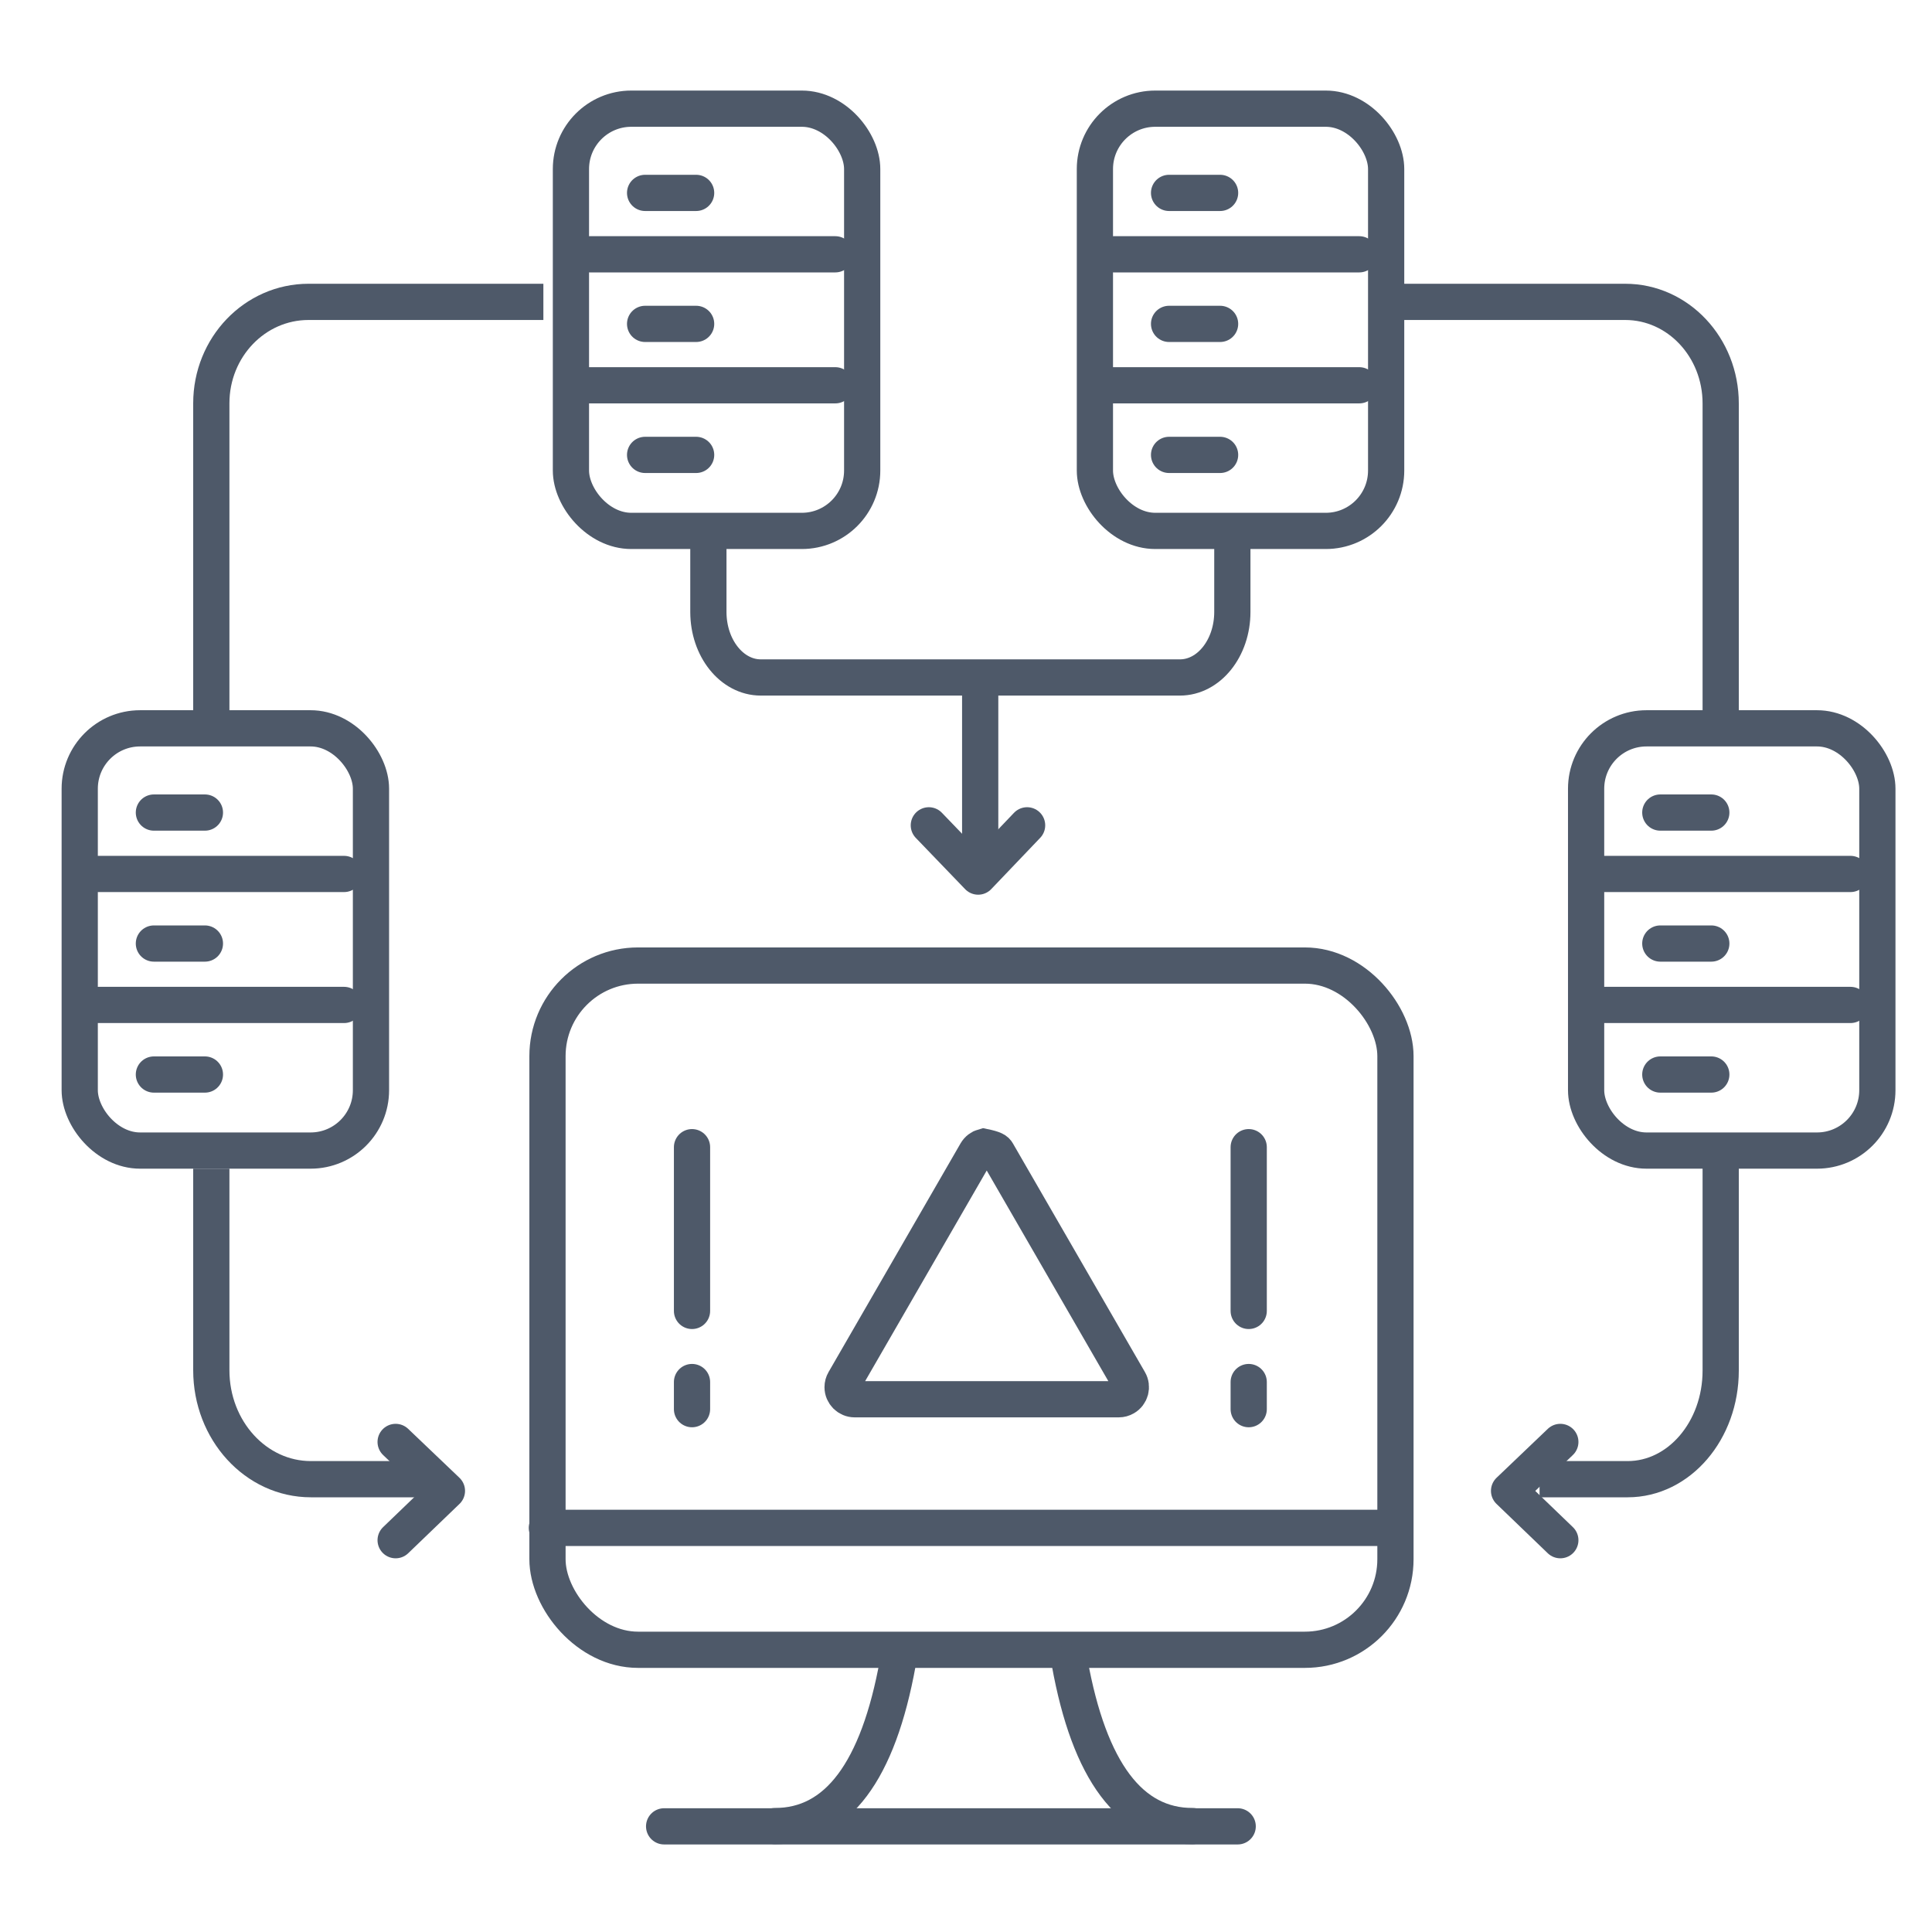 <?xml version="1.0" encoding="UTF-8"?>
<svg width="64px" height="64px" viewBox="0 0 64 64" version="1.1" xmlns="http://www.w3.org/2000/svg" xmlns:xlink="http://www.w3.org/1999/xlink">
    <title>集群</title>
    <g id="控件" stroke="none" stroke-width="1" fill="none" fill-rule="evenodd">
        <g id="集群" stroke="#4E5969" stroke-width="1.2">
            <line x1="19.534" y1="8.424" x2="27.67" y2="8.424" id="直线-2备份-8" stroke-linecap="round" stroke-linejoin="round"></line>
            <line x1="3.261" y1="28.951" x2="11.397" y2="28.951" id="直线-2备份-15" stroke-linecap="round" stroke-linejoin="round"></line>
            <line x1="36.891" y1="8.424" x2="45.027" y2="8.424" id="直线-2备份-10" stroke-linecap="round" stroke-linejoin="round"></line>
            <line x1="53.163" y1="28.951" x2="61.299" y2="28.951" id="直线-2备份-16" stroke-linecap="round" stroke-linejoin="round"></line>
            <line x1="19.534" y1="12.763" x2="27.67" y2="12.763" id="直线-2备份-9" stroke-linecap="round" stroke-linejoin="round"></line>
            <line x1="3.261" y1="33.29" x2="11.397" y2="33.29" id="直线-2备份-17" stroke-linecap="round" stroke-linejoin="round"></line>
            <line x1="36.891" y1="12.763" x2="45.027" y2="12.763" id="直线-2备份-11" stroke-linecap="round" stroke-linejoin="round"></line>
            <line x1="53.163" y1="33.29" x2="61.299" y2="33.29" id="直线-2备份-18" stroke-linecap="round" stroke-linejoin="round"></line>
            <rect id="矩形" x="18.913" y="3.6" width="9.648" height="13.987" rx="2"></rect>
            <rect id="矩形备份-2" x="2.641" y="24.127" width="9.648" height="13.987" rx="2"></rect>
            <rect id="矩形备份" x="36.27" y="3.6" width="9.648" height="13.987" rx="2"></rect>
            <rect id="矩形备份-3" x="52.542" y="24.127" width="9.648" height="13.987" rx="2"></rect>
            <line x1="21.37" y1="10.729" x2="23.06" y2="10.729" id="直线-2备份-5" stroke-linecap="round" stroke-linejoin="round"></line>
            <line x1="5.098" y1="31.256" x2="6.788" y2="31.256" id="直线-2备份-19" stroke-linecap="round" stroke-linejoin="round"></line>
            <line x1="18.116" y1="50.613" x2="45.773" y2="50.613" id="直线-2备份-25" stroke-linecap="round" stroke-linejoin="round"></line>
            <line x1="38.727" y1="10.729" x2="40.417" y2="10.729" id="直线-2备份-12" stroke-linecap="round" stroke-linejoin="round"></line>
            <line x1="55" y1="31.256" x2="56.689" y2="31.256" id="直线-2备份-20" stroke-linecap="round" stroke-linejoin="round"></line>
            <line x1="21.37" y1="6.39" x2="23.06" y2="6.39" id="直线-2备份-6" stroke-linecap="round" stroke-linejoin="round"></line>
            <line x1="5.098" y1="26.917" x2="6.788" y2="26.917" id="直线-2备份-21" stroke-linecap="round" stroke-linejoin="round"></line>
            <line x1="38.727" y1="6.39" x2="40.417" y2="6.39" id="直线-2备份-13" stroke-linecap="round" stroke-linejoin="round"></line>
            <line x1="55" y1="26.917" x2="56.689" y2="26.917" id="直线-2备份-22" stroke-linecap="round" stroke-linejoin="round"></line>
            <line x1="21.37" y1="15.069" x2="23.06" y2="15.069" id="直线-2备份-7" stroke-linecap="round" stroke-linejoin="round"></line>
            <line x1="5.098" y1="35.595" x2="6.788" y2="35.595" id="直线-2备份-23" stroke-linecap="round" stroke-linejoin="round"></line>
            <line x1="38.727" y1="15.069" x2="40.417" y2="15.069" id="直线-2备份-14" stroke-linecap="round" stroke-linejoin="round"></line>
            <line x1="55" y1="35.595" x2="56.689" y2="35.595" id="直线-2备份-24" stroke-linecap="round" stroke-linejoin="round"></line>
            <rect id="矩形备份" x="18.136" y="31.985" width="28.09" height="22.666" rx="3"></rect>
            <path d="M29.743,55.068 C29.09,58.684 27.733,60.492 25.67,60.492" id="路径-21" stroke-linecap="round"></path>
            <path d="M39.507,55.068 C38.854,58.684 37.496,60.492 35.433,60.492" id="路径-21备份" stroke-linecap="round" transform="translate(37.47, 57.78) scale(-1, 1) translate(-37.47, -57.78) "></path>
            <g id="直线-2" transform="translate(23.06, 59.915)" stroke-linecap="round" stroke-linejoin="round">
                <line x1="-1.06" y1="0.585" x2="17.94" y2="0.585" id="直线"></line>
            </g>
            <path d="M46,10 L53.838,10 C55.584,10 57,11.505 57,13.363 L57,24 L57,24 M57,38.25 L57,45.404 C57,47.39 55.621,49 53.919,49 L51,49 M14,49 L10.297,49 C8.476,49 7,47.384 7,45.391 L7,39 L7,38.714 M7,24 L7,13.359 C7,11.504 8.441,10 10.22,10 L18,10 L18,10" id="形状"></path>
            <polyline id="路径-10备份-2" stroke-linecap="round" stroke-linejoin="round" transform="translate(32.397, 28.189) scale(-1, 1) rotate(-270) translate(-32.397, -28.189) " points="31.548 26.561 33.246 28.195 31.548 29.816"></polyline>
            <polyline id="路径-10备份-3" stroke-linecap="round" stroke-linejoin="round" transform="translate(13.955, 49.393) scale(-1, 1) rotate(-180) translate(-13.955, -49.393) " points="13.106 47.765 14.805 49.399 13.106 51.02"></polyline>
            <polyline id="路径-10备份-4" stroke-linecap="round" stroke-linejoin="round" transform="translate(50.839, 49.393) rotate(-180) translate(-50.839, -49.393) " points="49.99 47.765 51.688 49.399 49.99 51.02"></polyline>
            <path d="M40.823,18.713 L40.823,17.224 L40.823,20.272 C40.823,21.47 40.046,22.442 39.087,22.442 L25.202,22.442 C24.243,22.442 23.466,21.47 23.466,20.272 L23.466,18.665 L23.466,17.177" id="路径"></path>
            <line x1="32.47" y1="28.387" x2="32.47" y2="23.527" id="直线-12" stroke-linecap="square"></line>
            <path d="M32.583,37.988 C32.948,38.063 32.998,38.114 33.033,38.175 L33.033,38.175 L37.408,45.752 C37.463,45.847 37.474,45.956 37.448,46.055 C37.421,46.154 37.357,46.243 37.261,46.298 C37.201,46.333 37.132,46.352 37.061,46.352 L37.061,46.352 L28.312,46.352 C28.202,46.352 28.102,46.307 28.03,46.235 C27.957,46.162 27.912,46.062 27.912,45.952 C27.912,45.881 27.931,45.812 27.966,45.752 L27.966,45.752 L32.34,38.175 C32.396,38.079 32.484,38.015 32.583,37.988 Z" id="多边形"></path>
            <line x1="22.924" y1="38.002" x2="22.924" y2="43.426" id="直线-3" stroke-linecap="round" stroke-linejoin="round"></line>
            <line x1="41.365" y1="38.002" x2="41.365" y2="43.426" id="直线-3备份-2" stroke-linecap="round" stroke-linejoin="round"></line>
            <line x1="22.924" y1="45.782" x2="22.924" y2="46.68" id="直线-3备份" stroke-linecap="round" stroke-linejoin="round"></line>
            <line x1="41.365" y1="45.782" x2="41.365" y2="46.68" id="直线-3备份-3" stroke-linecap="round" stroke-linejoin="round"></line>
        </g>
    </g>
</svg>